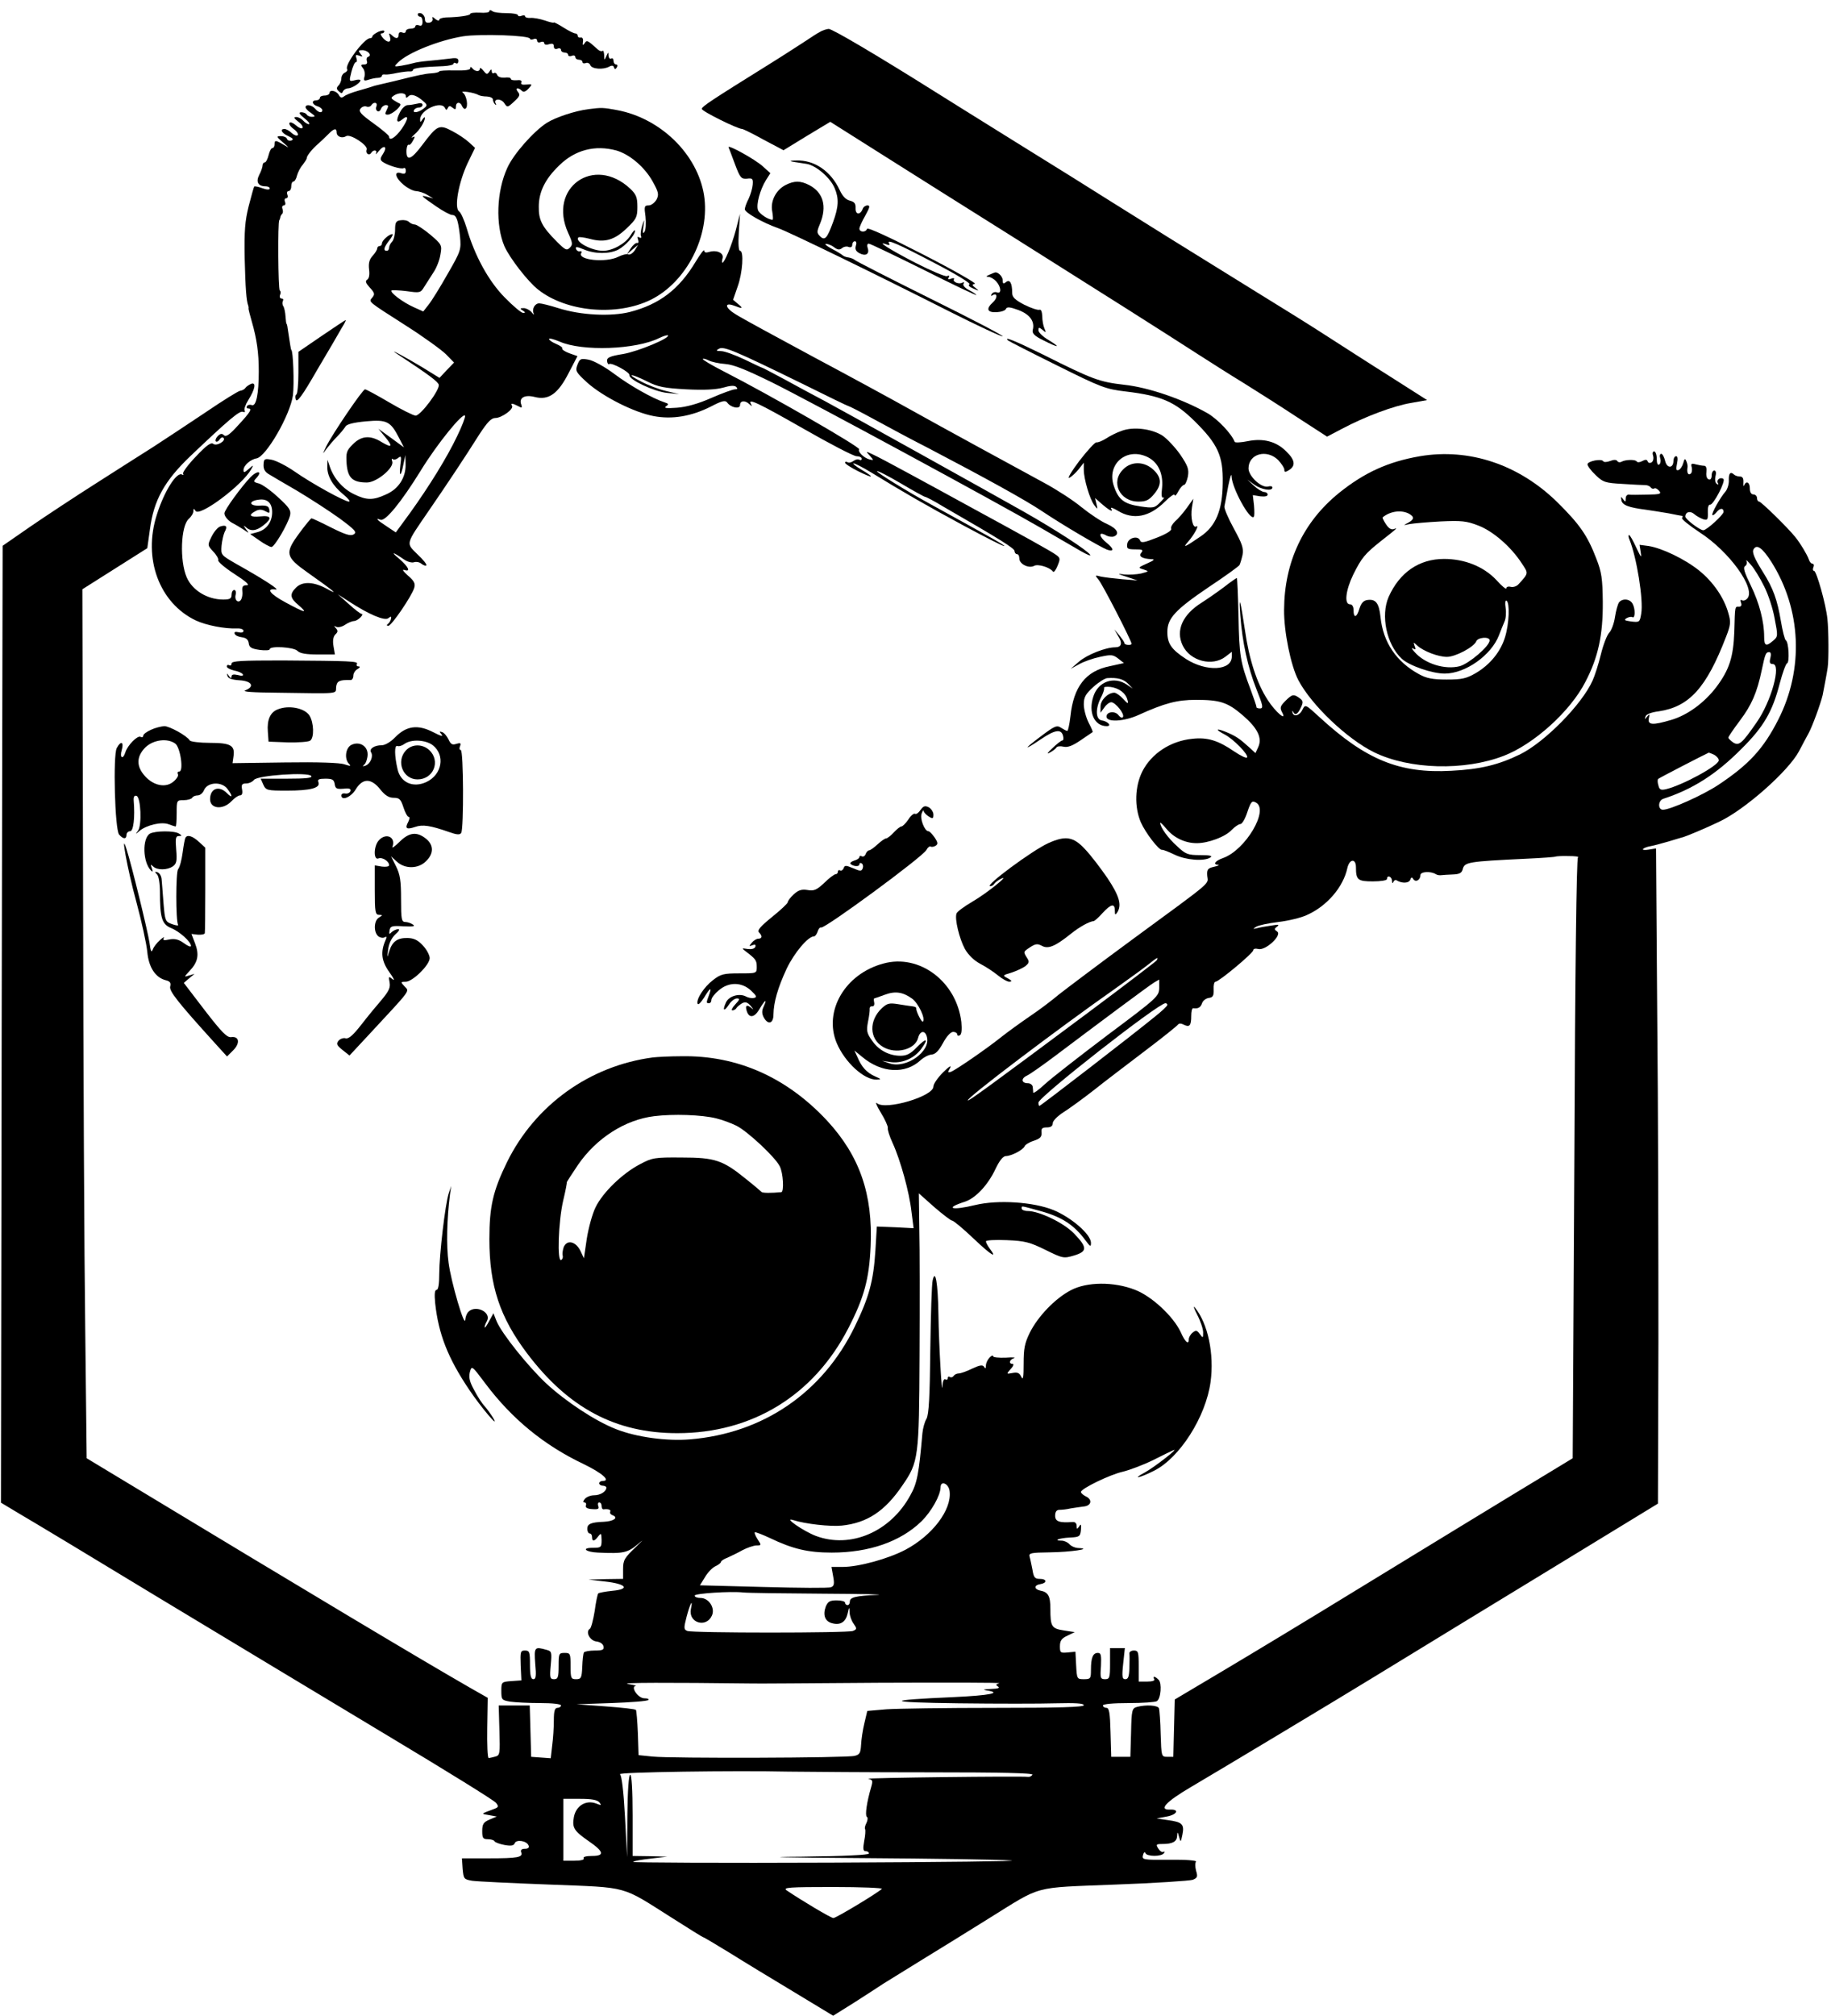 <?xml version="1.0" standalone="no"?>
<!DOCTYPE svg PUBLIC "-//W3C//DTD SVG 20010904//EN"
 "http://www.w3.org/TR/2001/REC-SVG-20010904/DTD/svg10.dtd">
<svg version="1.0" xmlns="http://www.w3.org/2000/svg"
 width="767pt" height="844pt" viewBox="0 0 767 844"
 preserveAspectRatio="xMidYMid meet">
<g transform="translate(0,844) scale(0.1,-0.1)"
fill="#000000" stroke="none">
<path d="M2050 8393 c0 -5 -18 -8 -40 -6 -22 1 -40 -1 -40 -5 0 -7 -47 -14
-102 -15 -16 -1 -28 -5 -28 -10 0 -5 -7 -4 -16 3 -12 11 -15 11 -12 1 2 -8 -5
-15 -14 -16 -12 -2 -18 3 -18 15 0 10 -7 20 -15 24 -8 3 -15 1 -15 -4 0 -6 5
-10 10 -10 6 0 10 -9 10 -21 0 -15 -5 -19 -15 -15 -8 3 -15 1 -15 -4 0 -6 -9
-10 -20 -10 -11 0 -20 -5 -20 -11 0 -6 -7 -9 -15 -5 -9 3 -15 0 -15 -9 0 -18
-12 -19 -29 -2 -11 10 -13 9 -8 -5 9 -26 -8 -30 -28 -8 -10 12 -13 20 -7 20 7
0 12 4 12 9 0 5 -11 4 -25 -2 -14 -7 -25 -15 -25 -19 0 -5 -5 -8 -10 -8 -24 0
-107 -111 -96 -129 3 -5 -1 -11 -9 -15 -8 -3 -15 -14 -15 -24 0 -10 -5 -23
-12 -30 -9 -9 -9 -15 1 -24 11 -10 14 -10 18 0 3 6 12 12 21 12 18 1 52 23 52
34 0 3 -11 4 -24 0 -24 -6 -24 -5 -14 35 6 23 14 41 19 41 5 0 5 8 2 17 -5 13
-2 15 12 10 15 -6 16 -5 5 8 -10 13 -9 15 8 15 23 0 42 -22 24 -28 -6 -2 -8
-10 -5 -18 3 -9 -1 -14 -12 -14 -14 0 -15 -3 -5 -15 7 -8 10 -24 7 -35 -5 -18
-2 -20 16 -14 12 4 30 8 40 8 9 0 17 4 17 9 0 4 6 7 13 5 6 -1 30 2 52 7 22 4
46 7 53 6 6 -1 12 2 12 6 0 8 42 13 127 16 24 1 43 6 43 10 0 5 5 5 10 2 6 -3
10 1 10 10 0 12 -8 14 -42 9 -24 -3 -62 -7 -85 -9 -24 -2 -51 -6 -60 -9 -10
-3 -33 -8 -51 -11 -32 -5 -33 -5 -15 13 40 41 173 94 273 110 71 11 280 4 280
-10 0 -4 7 -5 15 -2 8 4 15 1 15 -6 0 -7 7 -10 15 -6 8 3 15 1 15 -5 0 -6 9
-8 20 -4 14 4 20 2 20 -9 0 -10 6 -13 15 -10 8 4 15 1 15 -5 0 -6 7 -11 15
-11 8 0 15 -4 15 -10 0 -5 7 -7 15 -4 8 4 15 1 15 -5 0 -6 7 -11 15 -11 8 0
15 -4 15 -10 0 -5 6 -7 14 -4 7 3 16 -1 19 -9 6 -16 53 -20 79 -6 11 6 18 5
20 -3 3 -9 6 -9 12 0 4 7 2 12 -3 12 -6 0 -11 7 -11 16 0 8 -4 12 -10 9 -5 -3
-10 2 -11 12 0 16 -1 16 -9 -2 -8 -19 -9 -18 -9 4 -1 13 -4 22 -7 18 -4 -3
-12 -1 -20 6 -44 40 -46 40 -55 26 -8 -11 -9 -9 -7 6 2 12 -2 19 -9 18 -7 -2
-13 2 -13 7 0 6 -5 10 -10 10 -6 0 -28 11 -50 25 -22 14 -40 23 -40 21 0 -3
-17 1 -37 8 -21 7 -48 12 -60 11 -13 -1 -23 2 -23 6 0 5 -7 6 -15 3 -8 -4 -15
-2 -15 2 0 5 -21 9 -48 9 -26 0 -53 3 -59 8 -8 6 -13 6 -13 0z"/>
<path d="M3434 8306 c-12 -6 -39 -24 -60 -38 -22 -14 -86 -56 -144 -92 -257
-160 -290 -182 -290 -192 0 -10 150 -84 169 -84 4 0 45 -20 90 -45 l83 -44 98
60 98 59 209 -132 c114 -72 363 -229 553 -348 375 -236 634 -400 775 -491 50
-32 136 -87 192 -121 56 -35 159 -100 227 -145 l125 -81 63 33 c96 51 216 96
289 108 l67 12 -157 100 c-86 54 -205 131 -266 170 -60 39 -190 120 -288 180
-312 193 -481 298 -608 378 -68 43 -250 157 -404 252 -154 96 -307 191 -340
212 -242 152 -430 263 -444 262 -9 -1 -26 -6 -37 -13z"/>
<path d="M1970 8154 c0 -7 -23 -10 -65 -9 -36 1 -65 -1 -65 -4 0 -3 -15 -7
-33 -8 -30 -2 -52 -7 -157 -33 -25 -6 -52 -12 -60 -14 -8 -2 -22 -5 -30 -8 -8
-3 -35 -11 -60 -18 -25 -7 -51 -17 -58 -23 -11 -8 -16 -7 -23 6 -11 18 -39 23
-39 7 0 -5 -9 -10 -20 -10 -11 0 -20 -4 -20 -10 0 -5 -7 -10 -15 -10 -22 0
-18 -18 5 -25 11 -3 20 -11 20 -16 0 -14 -16 -11 -30 6 -14 16 -40 20 -40 6 0
-5 10 -16 23 -24 18 -13 19 -16 5 -16 -9 -1 -20 4 -23 9 -3 6 -14 10 -23 10
-12 0 -9 -7 13 -25 17 -13 25 -24 19 -25 -6 0 -17 7 -24 15 -7 8 -20 15 -29
15 -12 0 -10 -5 9 -20 14 -10 21 -22 17 -26 -4 -4 -16 1 -27 11 -11 10 -23 15
-27 11 -4 -4 3 -16 17 -26 14 -10 21 -22 17 -26 -4 -4 -15 0 -25 9 -10 10 -24
17 -30 17 -21 0 -13 -17 16 -30 19 -9 23 -14 13 -18 -8 -3 -17 0 -19 7 -2 6
-13 11 -25 11 -20 0 -20 -2 8 -26 29 -25 29 -25 3 -10 -34 20 -38 20 -38 1 0
-8 -4 -15 -9 -15 -5 0 -12 -13 -16 -30 -4 -16 -11 -30 -16 -30 -5 0 -9 -6 -9
-12 0 -7 -6 -25 -14 -40 -15 -29 -5 -48 26 -48 10 0 18 -4 18 -9 0 -6 -12 -6
-31 1 -16 6 -32 9 -34 7 -2 -2 -12 -39 -23 -81 -16 -64 -19 -103 -17 -220 3
-124 7 -178 15 -198 1 -3 2 -8 1 -12 0 -3 6 -28 14 -55 21 -73 29 -131 29
-208 0 -94 -11 -148 -29 -141 -8 3 -17 1 -20 -4 -4 -6 -1 -10 4 -10 19 0 11
-14 -40 -69 -36 -40 -52 -52 -61 -43 -8 8 -15 7 -26 -4 -8 -8 -11 -18 -8 -22
4 -3 11 0 16 8 5 8 12 11 16 7 13 -12 -29 -37 -43 -25 -9 7 -29 -7 -72 -53
-33 -34 -57 -67 -54 -72 3 -6 2 -7 -4 -4 -22 14 -75 -69 -106 -168 -59 -183
10 -370 164 -443 44 -20 119 -35 172 -33 15 1 27 -4 27 -10 0 -7 -9 -9 -21 -6
-13 3 -19 1 -16 -6 2 -7 15 -13 30 -15 18 -2 27 -10 29 -25 2 -18 12 -23 46
-28 23 -3 42 -2 42 3 0 15 101 9 116 -7 11 -11 37 -15 86 -15 l71 0 -6 35 c-4
23 -1 40 8 49 11 10 11 16 2 26 -9 10 -9 11 1 6 7 -4 24 -1 37 8 13 9 31 16
38 16 16 0 45 30 31 30 -5 1 -29 19 -54 42 l-45 40 45 -29 c84 -55 152 -84
167 -71 11 9 13 8 11 -3 -2 -8 -7 -17 -13 -21 -6 -5 -6 -8 2 -8 13 0 97 123
108 158 6 19 0 30 -27 53 -18 16 -25 26 -15 23 29 -10 19 12 -20 46 -39 32
-29 31 19 -2 14 -10 33 -15 42 -12 9 3 23 1 31 -6 9 -7 18 -10 21 -7 3 3 -13
24 -37 46 -49 49 -52 38 48 184 73 106 151 223 212 320 33 50 49 67 66 67 26
0 78 37 70 51 -8 12 2 11 25 -1 16 -9 18 -8 14 5 -12 29 13 44 56 33 58 -15
98 13 143 102 l36 69 -34 12 c-19 7 -32 16 -30 20 3 4 -9 12 -25 19 -17 7 -30
16 -30 21 0 4 20 -1 44 -11 94 -42 321 -34 418 15 17 8 33 13 36 11 10 -11
-124 -67 -187 -78 -56 -9 -69 -15 -68 -29 1 -10 5 -16 9 -13 11 7 88 -35 85
-47 -4 -18 104 -69 158 -74 l50 -5 -55 13 c-30 7 -77 25 -105 40 -66 34 -44
35 26 0 45 -23 72 -28 164 -33 76 -4 124 -1 154 7 30 9 48 10 55 3 7 -7 5 -10
-5 -10 -9 0 -53 -16 -99 -36 -54 -24 -104 -38 -144 -41 -43 -3 -57 -2 -46 6
12 8 11 11 -5 16 -52 17 -147 71 -211 119 -40 30 -87 56 -108 60 -33 6 -37 5
-47 -21 -10 -26 -7 -31 41 -75 66 -59 197 -125 278 -140 78 -15 159 -1 240 40
46 24 60 27 68 17 15 -22 54 -29 54 -11 0 19 21 21 39 4 11 -10 13 -10 7 0
-16 27 27 7 220 -103 110 -63 210 -115 222 -115 12 0 22 -5 22 -11 0 -5 -5 -7
-10 -4 -6 4 -17 1 -25 -5 -8 -6 -19 -9 -25 -5 -5 3 -10 2 -10 -2 0 -5 25 -21
55 -36 65 -32 72 -28 13 7 -24 14 -38 26 -32 26 5 0 37 -16 70 -36 142 -87
229 -137 388 -223 93 -50 171 -90 173 -87 3 3 -56 36 -307 174 -97 53 -230
135 -226 139 3 3 47 -20 100 -51 52 -31 98 -56 101 -56 4 0 37 -17 73 -39 243
-140 302 -177 302 -188 0 -7 5 -13 10 -13 6 0 10 -8 10 -18 0 -24 40 -43 62
-31 16 9 66 -6 79 -24 3 -5 12 6 19 24 12 29 12 33 -6 46 -20 15 -136 79 -364
203 -74 41 -189 103 -255 139 -66 36 -134 72 -150 79 -29 14 -29 13 -11 -6 17
-20 17 -20 -3 -15 -22 6 -49 32 -42 42 6 9 -375 228 -567 326 -51 26 -91 50
-88 52 2 3 13 0 25 -6 11 -6 42 -13 70 -15 36 -3 89 -25 197 -78 167 -83 932
-497 1124 -608 69 -40 145 -84 169 -98 25 -14 41 -21 38 -15 -12 19 -145 105
-277 180 -154 87 -726 405 -835 464 -44 23 -120 64 -169 91 -49 26 -90 48 -92
48 -2 0 -36 16 -75 35 -40 19 -84 35 -98 35 -22 1 -23 2 -9 10 19 12 70 -10
350 -147 103 -51 189 -93 192 -93 3 0 50 -24 105 -54 55 -30 157 -85 228 -121
237 -124 408 -218 478 -265 88 -59 242 -149 272 -161 31 -11 30 4 -2 29 -31
25 -35 48 -4 32 11 -7 27 -9 35 -6 26 10 14 33 -28 52 -24 10 -72 42 -108 71
-35 29 -105 74 -155 101 -49 27 -171 93 -270 147 -99 54 -234 128 -300 165
-66 37 -246 135 -400 217 -154 83 -300 162 -323 177 -46 28 -49 52 -6 36 36
-14 39 -12 15 8 l-20 17 19 55 c21 58 27 150 10 150 -6 0 -8 30 -5 78 l5 77
-18 -70 c-17 -63 -47 -135 -56 -135 -2 0 -2 9 1 19 6 22 -25 36 -57 26 -13 -4
-20 -2 -20 6 0 7 -16 -14 -36 -47 -69 -115 -151 -178 -275 -210 -79 -20 -206
-14 -300 16 -35 11 -71 20 -80 20 -19 0 -32 -25 -23 -43 3 -7 -1 -4 -9 6 -8 9
-23 17 -33 17 -16 0 -17 -2 -4 -10 12 -8 12 -10 1 -10 -7 0 -42 29 -77 65 -68
69 -126 176 -159 290 -10 33 -24 65 -32 70 -21 15 -2 121 36 202 l31 64 -25
23 c-14 13 -45 34 -70 47 -55 29 -63 26 -126 -58 -47 -63 -68 -70 -66 -21 1
14 5 24 9 22 4 -3 12 5 18 17 10 17 9 20 -2 14 -7 -4 -3 2 8 12 22 18 44 54
44 70 0 4 -5 1 -10 -7 -9 -13 -10 -13 -10 0 0 40 89 80 104 48 5 -10 7 -10 12
0 5 10 9 10 20 1 11 -9 14 -8 14 5 0 20 19 21 26 1 4 -8 10 -13 14 -10 13 8 5
56 -11 67 -15 10 48 1 66 -10 5 -3 21 -6 35 -6 14 -1 25 -6 25 -13 0 -6 4 -15
9 -20 5 -4 6 -3 3 3 -12 21 21 23 35 3 13 -20 14 -20 42 6 23 21 26 28 16 40
-14 17 0 21 16 5 7 -7 16 -4 28 9 17 19 17 19 -9 17 -17 -2 -25 1 -21 9 3 8
-4 11 -20 9 -13 -1 -24 1 -24 6 0 5 -12 7 -26 5 -15 -1 -28 3 -31 11 -3 8 -9
11 -14 8 -5 -3 -9 1 -9 8 0 9 -3 9 -10 -2 -9 -13 -12 -12 -25 4 -8 11 -15 14
-15 8 0 -14 -21 -12 -32 3 -5 6 -8 6 -8 -1z m-270 -116 c0 -9 3 -9 11 -1 12
12 37 3 67 -25 12 -11 12 -15 -4 -27 -22 -17 -48 -20 -39 -5 3 6 13 10 21 10
8 0 14 5 14 11 0 7 -9 9 -22 5 -13 -3 -31 -6 -40 -6 -10 0 -25 -14 -33 -31
-18 -35 -13 -48 10 -29 28 23 27 3 -2 -39 -25 -36 -53 -54 -53 -33 0 5 -30 30
-66 56 -53 38 -63 50 -54 61 6 8 17 12 25 9 7 -3 16 -1 20 5 10 16 28 13 22
-4 -4 -8 -2 -17 4 -20 5 -4 12 1 15 9 3 9 13 16 20 16 12 0 12 -4 4 -20 -8
-16 -8 -20 4 -20 19 0 64 40 51 46 -5 2 -17 9 -25 14 -13 9 -13 11 0 20 21 14
50 12 50 -2z m-290 -152 c0 -18 23 -27 40 -16 17 11 93 -39 86 -56 -6 -16 10
-28 19 -14 9 15 27 12 20 -2 -4 -7 2 -3 12 10 23 28 37 18 17 -13 -12 -18 -12
-24 -2 -32 20 -15 79 -33 89 -27 5 3 9 -2 9 -11 0 -12 -6 -15 -20 -10 -31 10
-25 -19 11 -49 17 -14 40 -26 52 -26 12 -1 33 -7 47 -16 l25 -15 -25 7 c-31 8
-28 5 37 -40 29 -20 59 -36 67 -36 18 0 25 -20 33 -90 5 -55 4 -60 -52 -157
-31 -55 -67 -113 -80 -129 l-22 -28 -40 18 c-45 20 -101 62 -93 70 3 2 32 1
64 -3 55 -8 58 -7 73 18 9 14 27 42 39 61 13 19 26 53 29 75 7 39 5 42 -43 83
-28 23 -57 42 -64 42 -8 0 -19 5 -25 11 -6 6 -21 9 -34 7 -20 -2 -24 -9 -24
-40 0 -20 -6 -43 -12 -49 -7 -7 -13 -19 -13 -26 0 -7 -4 -13 -10 -13 -16 0
-12 15 11 44 11 14 17 26 12 26 -14 -1 -43 -27 -43 -39 0 -6 -4 -11 -10 -11
-5 0 -10 -5 -10 -10 0 -6 -9 -20 -19 -31 -14 -15 -18 -31 -15 -57 3 -22 0 -38
-8 -43 -9 -6 -6 -14 11 -33 20 -21 22 -28 11 -41 -16 -20 -24 -13 140 -118 74
-47 150 -102 169 -121 l33 -34 -31 -32 -30 -32 -73 45 c-70 42 -150 85 -104
55 134 -88 171 -116 174 -129 4 -22 -76 -129 -97 -129 -9 0 -59 25 -110 55
-51 30 -97 55 -102 55 -10 0 -138 -189 -163 -240 -16 -34 -16 -34 1 -10 10 13
30 37 45 52 15 15 30 34 35 42 5 10 33 17 86 22 88 8 103 0 139 -70 l20 -39
-53 39 -54 39 28 -34 c34 -41 30 -48 -14 -22 -48 30 -85 27 -121 -9 -27 -27
-29 -35 -26 -82 5 -59 25 -78 85 -78 41 0 115 62 106 88 -3 9 -3 14 2 10 4 -4
15 -2 23 5 13 10 14 6 9 -31 -6 -52 3 -48 13 5 l8 38 1 -40 c1 -54 -29 -102
-82 -125 -54 -25 -81 -25 -134 1 -46 22 -84 65 -101 114 l-10 30 -1 -28 c-1
-39 22 -80 66 -116 21 -17 32 -31 25 -31 -19 0 -158 77 -228 126 -33 23 -76
45 -95 49 -31 6 -34 4 -35 -20 -1 -17 5 -30 20 -39 11 -7 66 -39 121 -71 55
-33 134 -84 177 -115 65 -48 74 -58 60 -67 -13 -8 -34 -2 -94 28 -43 22 -80
39 -83 39 -3 0 -26 -28 -51 -62 -62 -84 -59 -99 36 -166 112 -79 133 -97 79
-67 -55 30 -102 32 -129 5 -28 -28 -25 -44 11 -74 42 -36 26 -32 -55 12 -65
35 -84 60 -41 54 20 -3 -49 42 -165 107 -64 37 -65 37 -62 76 2 21 8 47 13 58
13 23 7 31 -18 23 -11 -3 -27 -23 -37 -43 -17 -35 -17 -36 7 -62 14 -14 23
-31 21 -36 -3 -6 28 -32 68 -58 48 -31 66 -47 52 -47 -16 0 -21 -5 -19 -24 2
-13 -1 -29 -5 -36 -11 -18 -29 -3 -23 20 3 11 0 20 -6 20 -6 0 -11 -9 -11 -20
0 -16 -7 -20 -35 -20 -66 0 -129 38 -153 93 -30 69 -25 216 9 245 10 9 19 23
19 32 0 12 2 12 9 1 17 -26 195 107 233 174 11 20 11 20 -11 1 -17 -15 -21
-16 -21 -4 0 19 29 45 55 49 40 8 140 180 152 264 6 47 1 190 -7 190 -1 0 -5
22 -15 90 -1 11 -4 20 -5 20 -1 0 -3 14 -4 30 -1 17 -5 36 -9 43 -5 6 -5 17
-2 22 3 6 1 10 -5 10 -7 0 -10 7 -7 15 4 8 3 16 -1 19 -7 4 -9 287 -2 294 1 1
3 6 4 11 0 5 4 12 8 16 4 4 4 13 1 21 -3 8 0 14 6 14 6 0 8 7 5 15 -4 8 -1 15
5 15 6 0 8 7 5 15 -4 8 -1 15 5 15 6 0 11 9 11 20 0 11 4 20 9 20 5 0 12 11
15 25 4 14 14 34 24 45 9 12 17 24 17 28 -1 9 24 40 49 61 10 9 28 26 40 38
25 26 36 28 36 9z m505 -1272 c-43 -90 -116 -208 -197 -321 l-60 -82 -39 26
c-40 26 -49 36 -25 27 20 -8 87 74 168 205 69 113 180 249 186 230 2 -5 -13
-44 -33 -85z"/>
<path d="M1348 7034 l-98 -67 0 -88 c0 -48 -4 -89 -9 -91 -4 -1 -5 -11 -2 -21
5 -14 28 17 90 125 47 79 93 158 103 176 11 17 18 32 16 32 -2 0 -47 -30 -100
-66z"/>
<path d="M1049 6442 c-39 -41 -109 -137 -109 -151 0 -14 18 -34 40 -44 8 -4
26 -15 40 -24 25 -17 25 -17 10 2 -11 16 -11 17 0 8 20 -19 44 -16 74 8 37 29
33 42 -14 37 -43 -4 -52 5 -20 22 14 8 26 8 41 0 18 -10 20 -9 17 7 -2 14 -12
18 -41 16 -44 -2 -47 20 -3 25 36 5 56 -14 56 -52 0 -42 -24 -74 -62 -84 l-30
-8 39 -27 c21 -15 44 -27 50 -27 13 0 69 96 78 132 5 21 -3 33 -50 76 -31 29
-68 55 -81 58 -23 6 -24 8 -9 24 26 29 2 31 -26 2z"/>
<path d="M2465 7983 c-56 -7 -137 -34 -174 -57 -56 -36 -140 -131 -166 -189
-45 -98 -50 -238 -12 -328 22 -49 98 -148 142 -182 118 -93 328 -112 471 -42
150 74 250 269 223 439 -28 171 -182 321 -364 355 -59 11 -65 11 -120 4z m117
-173 c55 -16 117 -68 151 -128 26 -47 28 -56 17 -78 -8 -13 -22 -24 -33 -24
-18 0 -19 -5 -13 -47 3 -27 1 -55 -4 -63 -7 -11 -9 -5 -5 20 5 35 5 35 -5 5
-5 -16 -8 -36 -5 -43 3 -8 0 -10 -7 -6 -8 5 -9 2 -5 -9 3 -10 2 -16 -4 -14 -6
1 -18 -9 -27 -23 l-16 -25 23 20 24 20 -14 -23 c-8 -12 -20 -20 -27 -17 -7 3
-26 -2 -42 -10 -51 -26 -173 -14 -155 16 4 5 1 8 -6 7 -6 -2 -14 3 -16 10 -4
10 4 10 32 -2 47 -20 108 -20 145 -1 30 16 70 60 70 79 0 6 -9 -3 -19 -20 -21
-34 -75 -64 -115 -64 -48 0 -120 39 -103 56 3 3 24 0 48 -6 62 -17 103 -5 154
44 41 39 45 47 45 90 0 40 -5 52 -30 76 -152 142 -346 4 -260 -185 19 -42 20
-49 7 -62 -13 -13 -19 -10 -54 25 -63 63 -77 91 -76 147 0 62 27 116 85 172
67 66 151 87 240 63z"/>
<path d="M3052 7823 c2 -4 14 -36 27 -71 21 -56 26 -62 50 -60 23 3 26 0 24
-25 -1 -15 -9 -42 -17 -59 -9 -17 -16 -37 -16 -44 0 -14 74 -56 139 -79 44
-15 418 -197 714 -347 119 -60 222 -108 227 -106 5 2 -131 73 -303 158 -171
85 -314 158 -317 162 -3 3 -14 8 -25 10 -11 1 -22 6 -25 9 -3 3 -23 16 -45 27
-22 12 -33 21 -25 21 8 0 24 -6 34 -14 14 -11 23 -12 33 -4 7 6 20 9 28 5 9
-3 15 0 15 9 0 8 5 15 11 15 6 0 8 -8 4 -19 -4 -14 0 -23 15 -31 26 -14 43 -4
35 21 -4 11 -2 19 4 19 6 0 110 -50 231 -110 121 -61 220 -108 220 -105 0 2
-14 12 -30 20 -18 9 -28 21 -24 27 4 6 3 8 -4 5 -14 -9 -43 3 -36 14 3 5 -3 6
-12 2 -12 -4 -15 -3 -10 5 4 8 2 10 -7 6 -8 -3 -68 23 -133 56 -110 57 -166
93 -121 77 12 -5 16 -3 11 4 -12 20 36 -1 194 -84 85 -44 149 -83 143 -87 -7
-4 -1 -11 16 -18 25 -11 26 -11 10 2 -16 12 -16 15 -3 18 8 1 -89 57 -216 122
-142 73 -233 115 -236 108 -5 -16 -32 -15 -32 1 0 6 11 31 25 55 18 33 21 42
9 42 -8 0 -17 -6 -20 -14 -10 -27 -31 -26 -30 2 1 20 -5 27 -24 32 -17 4 -31
19 -43 45 -37 79 -106 126 -182 123 -24 0 -30 -2 -15 -5 14 -2 40 -6 58 -9 40
-6 100 -58 118 -101 19 -44 17 -79 -6 -142 -25 -69 -35 -80 -55 -60 -14 14
-14 19 0 52 30 73 14 131 -45 162 -37 19 -63 19 -100 0 -40 -21 -64 -68 -55
-111 3 -19 4 -34 1 -34 -18 0 -57 26 -61 41 -8 23 9 85 33 124 l19 30 -31 28
c-31 29 -151 95 -144 80z"/>
<path d="M4145 7290 c-15 -6 -16 -9 -4 -9 9 -1 23 -9 32 -19 21 -23 23 -54 3
-46 -8 3 -17 0 -22 -7 -4 -7 -3 -10 4 -5 20 12 22 -11 2 -29 -31 -28 -25 -44
15 -42 19 1 37 7 39 14 4 9 17 8 52 -5 48 -18 70 -48 60 -84 -3 -14 8 -25 45
-43 63 -32 76 -32 22 1 -24 14 -43 32 -43 41 0 13 2 14 17 2 15 -13 16 -12 8
6 -5 11 -9 34 -9 51 -1 19 -5 30 -12 27 -7 -2 -35 7 -63 21 -40 21 -51 32 -51
50 0 41 -10 58 -26 45 -11 -9 -14 -7 -14 9 0 15 -22 36 -33 31 -1 0 -11 -4
-22 -9z"/>
<path d="M4222 7015 c3 -3 95 -50 204 -104 187 -93 205 -100 290 -110 150 -18
206 -43 289 -125 97 -96 119 -145 117 -258 -1 -114 -29 -181 -93 -224 -67 -46
-76 -49 -53 -23 26 29 50 74 35 65 -14 -9 -25 37 -18 80 l6 36 -28 -39 c-15
-21 -37 -46 -49 -56 -11 -11 -19 -24 -16 -31 3 -7 -21 -22 -60 -37 -53 -21
-66 -23 -70 -12 -9 23 -51 11 -54 -14 -3 -20 1 -23 34 -23 30 0 34 -2 25 -14
-13 -15 3 -25 42 -27 16 0 12 -5 -18 -18 -38 -17 -39 -18 -15 -25 24 -8 24 -8
-10 -17 -19 -4 -51 -6 -70 -4 -32 4 -31 3 10 -10 l45 -15 -63 5 c-34 3 -75 8
-90 11 -26 7 -26 6 -11 -12 16 -17 139 -257 139 -269 0 -8 -30 -6 -30 3 0 4
-10 18 -21 32 l-21 25 16 -28 c19 -30 14 -47 -13 -47 -39 0 -118 -31 -151 -60
l-35 -30 35 19 c19 11 59 25 88 31 46 10 54 10 76 -7 l24 -19 -59 -13 c-101
-20 -152 -86 -165 -210 -4 -34 -10 -61 -13 -61 -4 0 -15 6 -26 13 -18 12 -27
8 -84 -35 -75 -56 -75 -63 -1 -13 59 40 85 44 93 15 3 -11 2 -20 -3 -20 -4 0
-23 -14 -41 -32 -22 -20 -26 -27 -12 -19 12 6 25 16 28 21 3 6 17 7 30 4 17
-4 37 3 72 27 26 18 49 33 50 34 2 1 -6 19 -17 40 -11 22 -20 56 -20 76 0 30
7 43 40 73 22 20 48 36 58 37 43 3 68 -4 87 -23 l20 -21 -25 17 c-54 36 -120
13 -140 -50 -22 -66 4 -124 56 -124 23 0 5 20 -21 24 -25 4 -27 47 -5 92 11
20 17 40 15 44 -3 4 10 6 27 4 36 -5 64 -26 71 -55 5 -17 2 -17 -18 5 -13 14
-30 26 -37 26 -27 0 -58 -31 -58 -58 l0 -26 16 22 c8 12 21 22 29 22 17 0 57
-49 49 -62 -3 -5 -11 -2 -18 7 -14 20 -51 16 -51 -5 0 -25 74 -21 135 7 108
49 161 63 239 63 101 0 133 -10 196 -64 63 -54 83 -95 66 -133 l-12 -26 -27
25 c-41 37 -55 46 -95 63 -44 18 -49 12 -7 -10 37 -19 101 -85 94 -96 -3 -5
-27 7 -54 25 -67 46 -112 60 -175 53 -92 -9 -172 -62 -210 -137 -31 -62 -34
-148 -6 -213 19 -43 76 -118 89 -115 4 1 27 -8 52 -20 47 -23 124 -29 150 -12
11 7 -2 10 -42 10 -52 0 -61 3 -98 38 -37 33 -70 79 -70 97 0 4 12 -8 27 -26
31 -37 78 -59 126 -59 49 0 121 27 147 56 13 13 29 24 36 24 7 0 20 22 29 50
15 44 19 49 36 40 56 -30 -43 -198 -137 -232 -34 -12 -45 -27 -21 -29 6 -1 -1
-4 -18 -8 -26 -6 -30 -11 -28 -38 3 -37 33 -12 -312 -265 -143 -105 -282 -210
-310 -232 -27 -23 -81 -64 -120 -90 -38 -26 -92 -65 -120 -87 -61 -49 -189
-137 -211 -146 -14 -5 -15 -3 -4 16 7 13 -5 6 -29 -18 -23 -23 -41 -49 -41
-60 0 -41 -200 -100 -236 -70 -9 8 -2 -10 15 -38 18 -29 31 -58 30 -65 -2 -7
7 -35 20 -63 33 -72 70 -206 79 -287 l9 -70 -77 4 -77 3 -6 -100 c-8 -127 -26
-195 -87 -320 -134 -275 -383 -446 -690 -471 -97 -8 -224 9 -310 43 -87 34
-211 116 -294 193 -76 72 -185 208 -206 259 l-13 33 -18 -33 c-10 -19 -18 -30
-19 -26 0 5 4 17 10 27 19 36 -47 69 -78 38 -7 -7 -12 -21 -13 -33 -2 -38 -60
159 -70 239 -10 72 -7 184 6 286 l5 35 -10 -30 c-15 -44 -40 -259 -40 -337 0
-44 -4 -68 -11 -68 -8 0 -10 -17 -6 -57 14 -128 53 -228 141 -359 50 -75 134
-174 101 -119 -10 16 -26 38 -35 48 -10 10 -29 39 -43 66 -20 36 -24 54 -19
76 8 29 8 29 65 -47 111 -148 246 -259 413 -338 76 -37 114 -70 79 -70 -8 0
-15 -4 -15 -10 0 -5 7 -10 15 -10 8 0 15 -4 15 -8 0 -16 -25 -32 -51 -32 -15
0 -32 -7 -39 -15 -8 -10 -9 -15 -2 -15 6 0 9 -6 6 -13 -3 -8 6 -14 27 -15 24
-2 30 1 25 13 -3 8 -1 15 4 15 6 0 10 -7 10 -15 0 -8 3 -14 8 -14 19 3 33 -2
28 -10 -3 -5 2 -12 11 -15 25 -10 3 -25 -37 -27 -55 -2 -70 -9 -70 -30 0 -10
5 -19 10 -19 6 0 10 -7 10 -15 0 -20 10 -19 26 3 12 15 13 14 14 -15 0 -31 -2
-33 -37 -33 -50 0 -30 -18 22 -20 108 -5 124 -1 169 37 24 21 19 15 -10 -13
-48 -46 -54 -55 -54 -93 l0 -41 -72 -1 -73 -2 69 -8 c90 -10 107 -32 31 -39
-29 -3 -56 -8 -59 -11 -3 -3 -10 -36 -15 -74 -6 -37 -15 -71 -20 -74 -20 -12
0 -50 27 -53 16 -2 28 -10 30 -21 3 -14 -4 -17 -37 -17 -22 0 -42 -4 -45 -8
-3 -5 -6 -32 -7 -60 -2 -47 -5 -52 -26 -52 -21 0 -23 4 -23 55 0 52 -1 55 -25
55 -24 0 -25 -3 -25 -55 0 -47 -3 -55 -19 -55 -17 0 -19 6 -14 59 5 55 4 58
-18 64 -50 14 -52 12 -47 -58 5 -51 3 -65 -8 -65 -10 0 -14 16 -14 60 0 54 -2
60 -21 60 -19 0 -20 -5 -18 -62 l3 -63 -42 -3 c-41 -3 -42 -4 -42 -41 0 -37 2
-39 37 -45 21 -3 77 -6 126 -6 51 0 87 -4 87 -10 0 -5 -7 -10 -15 -10 -11 0
-15 -13 -15 -52 0 -29 -3 -77 -7 -106 l-6 -53 -41 3 -41 3 -3 108 -3 107 -65
0 -65 0 3 -105 c3 -97 2 -104 -17 -109 -11 -3 -24 -6 -28 -6 -5 0 -7 57 -6
126 l2 126 -79 45 c-217 125 -634 374 -1475 882 l-126 76 -6 540 c-4 297 -8
1116 -9 1819 l-3 1279 136 86 136 86 11 79 c16 122 61 203 170 307 160 152
205 190 219 185 8 -3 11 -1 8 4 -4 6 3 26 15 45 29 46 34 76 12 68 -9 -4 -20
-11 -24 -17 -3 -5 -13 -11 -22 -12 -8 -1 -74 -42 -146 -91 -72 -48 -170 -113
-218 -144 -48 -30 -157 -100 -242 -154 -85 -54 -208 -135 -272 -179 l-117 -81
-4 -2003 -3 -2003 80 -48 c45 -26 311 -186 591 -356 281 -169 708 -427 950
-572 242 -145 446 -271 453 -281 11 -14 10 -18 -5 -24 -61 -23 -60 -21 -25
-27 l33 -6 -31 -13 c-25 -11 -30 -19 -30 -48 0 -29 3 -34 24 -34 13 0 26 -4
28 -9 2 -4 20 -11 41 -15 28 -5 39 -3 43 7 6 17 50 11 58 -9 4 -9 -2 -14 -15
-14 -14 0 -19 -5 -16 -14 9 -22 -14 -26 -136 -26 l-112 0 3 -44 c4 -42 5 -44
40 -50 21 -3 168 -10 327 -16 334 -13 294 -3 511 -140 69 -44 127 -80 129 -80
3 0 53 -30 112 -66 59 -37 181 -111 271 -165 l162 -98 88 55 c48 31 103 66
122 79 19 12 94 58 165 102 72 44 195 120 275 170 229 142 180 129 529 143
168 6 315 16 327 20 20 8 22 13 14 39 -4 16 -4 33 0 37 5 5 -44 9 -109 8 -115
-1 -118 0 -113 20 3 11 7 15 10 8 5 -15 68 -16 78 0 4 6 3 8 -2 5 -6 -3 -15 3
-22 14 -11 17 -9 19 17 19 43 0 61 10 62 34 1 19 2 18 8 -4 7 -24 7 -24 14 9
9 44 -1 53 -61 61 l-47 7 43 8 c43 8 54 31 13 29 -49 -2 -17 33 87 94 159 94
594 355 777 467 329 201 409 250 790 482 l390 238 2 675 c0 371 -1 988 -5
1371 l-5 697 -31 -5 c-17 -3 -28 -1 -23 3 4 4 17 9 29 11 12 2 46 11 77 20 31
9 58 18 61 18 17 5 96 38 150 64 108 50 292 213 336 296 11 22 30 56 40 75 15
27 50 122 59 160 3 15 19 98 21 115 5 33 4 157 -1 203 -6 62 -46 202 -56 202
-5 0 -6 7 -3 15 4 8 2 15 -4 15 -5 0 -12 8 -15 18 -7 20 -35 67 -57 94 -33 41
-143 148 -151 148 -5 0 -9 7 -9 15 0 8 -7 15 -15 15 -9 0 -15 9 -15 25 0 26
-15 34 -24 13 -2 -7 -4 -2 -3 12 1 17 -3 25 -15 25 -9 0 -20 4 -24 8 -15 14
-23 6 -22 -23 1 -17 -6 -38 -14 -48 -21 -23 -60 -93 -55 -98 2 -3 10 2 17 11
15 19 30 19 30 2 0 -12 -71 -77 -85 -77 -14 0 -75 46 -75 57 0 20 20 26 38 10
9 -8 26 -17 37 -21 18 -5 20 -2 19 29 -1 19 3 33 9 32 14 -3 68 101 56 108
-13 9 -30 -4 -23 -17 4 -7 2 -8 -4 -4 -7 4 -9 18 -6 32 4 14 2 24 -5 24 -6 0
-11 -9 -11 -21 0 -12 -5 -19 -12 -16 -8 2 -12 15 -10 30 2 17 -1 27 -10 27 -7
0 -23 3 -35 6 -18 5 -21 3 -16 -14 2 -11 0 -23 -6 -26 -10 -7 -16 7 -12 28 1
5 -1 16 -5 25 -5 13 -8 11 -13 -8 -4 -14 -13 -27 -20 -29 -10 -3 -11 3 -6 27
4 20 3 31 -4 31 -6 0 -11 -9 -11 -19 0 -33 -28 -33 -35 0 -4 16 -11 29 -16 29
-6 0 -8 -9 -4 -19 3 -11 1 -22 -5 -26 -6 -4 -10 6 -10 24 0 17 -5 31 -11 31
-6 0 -8 -8 -4 -19 3 -11 0 -23 -7 -27 -6 -4 -14 -2 -16 4 -2 8 -9 9 -22 2 -10
-6 -21 -7 -24 -2 -5 9 -47 8 -63 -1 -7 -4 -14 -3 -18 2 -3 7 -15 7 -30 1 -13
-5 -27 -6 -29 -1 -8 12 -66 0 -66 -13 0 -7 15 -27 34 -45 31 -30 40 -33 112
-37 44 -3 87 -5 96 -5 10 0 20 -5 23 -10 4 -5 10 -7 15 -4 4 3 13 -2 20 -10
11 -13 4 -15 -51 -16 -35 -1 -70 -1 -76 0 -7 1 -13 -6 -13 -16 0 -15 -2 -16
-11 -3 -8 12 -10 12 -7 -4 3 -21 31 -31 102 -40 22 -3 65 -10 95 -15 29 -6 56
-11 58 -11 2 0 2 -4 -1 -9 -3 -4 30 -31 74 -60 124 -80 235 -234 200 -276 -7
-8 -17 -12 -23 -8 -6 4 -8 0 -4 -10 4 -11 1 -17 -8 -17 -18 0 -17 6 -20 -105
-4 -106 -21 -159 -75 -231 -50 -66 -121 -118 -189 -138 -78 -23 -100 -22 -94
7 4 18 3 19 -7 7 -10 -13 -11 -13 -7 0 2 9 23 18 56 22 127 19 199 98 281 311
20 51 21 63 10 100 -18 65 -64 131 -122 178 -61 49 -156 94 -212 103 l-38 5 5
-32 c4 -26 1 -21 -19 21 -13 28 -26 52 -30 52 -3 0 -3 -8 1 -17 31 -75 60
-256 50 -312 -6 -36 -7 -37 -42 -33 -28 4 -32 6 -19 14 9 5 20 7 24 4 12 -7
13 34 1 56 -11 21 -42 24 -57 6 -5 -7 -13 -35 -17 -62 -4 -27 -15 -56 -24 -65
-9 -9 -25 -50 -35 -91 -10 -41 -26 -91 -35 -110 -45 -100 -200 -257 -303 -308
-90 -44 -167 -63 -289 -69 -216 -12 -357 46 -550 223 -61 56 -61 56 -73 33
-12 -26 -38 -32 -42 -11 -1 7 0 8 3 2 8 -17 19 -11 32 17 11 23 10 29 -5 40
-25 18 -31 17 -60 -12 -21 -21 -23 -28 -14 -46 24 -43 -27 -1 -60 51 -45 69
-78 171 -95 292 -20 133 -26 151 -19 58 8 -108 31 -214 67 -305 28 -70 30 -81
15 -81 -9 0 -16 3 -15 6 1 3 -11 37 -25 75 -42 111 -47 140 -50 307 -2 87 -5
158 -7 158 -2 0 -27 -17 -55 -39 -28 -21 -70 -50 -92 -64 -80 -50 -110 -116
-80 -179 31 -66 125 -90 180 -47 l26 20 0 -20 c0 -59 -106 -65 -192 -10 -61
40 -78 64 -78 113 0 57 32 92 172 187 68 45 126 87 130 93 3 5 9 25 13 43 5
28 -2 47 -37 111 -23 42 -41 84 -39 92 2 8 9 47 16 85 8 39 14 57 14 40 2 -49
77 -186 93 -169 3 2 3 24 1 48 l-5 43 31 -5 c19 -2 31 0 31 7 0 6 -6 11 -14
11 -8 0 -28 12 -43 26 l-28 26 29 -21 c29 -21 76 -29 76 -12 0 5 -8 7 -18 4
-28 -7 -82 43 -82 76 0 61 76 82 124 35 14 -15 26 -33 26 -40 0 -12 4 -12 20
-2 28 18 25 42 -11 77 -42 43 -97 57 -162 44 -29 -6 -53 -7 -55 -3 -13 34 -71
95 -114 120 -102 58 -246 108 -349 119 -104 12 -132 22 -341 127 -112 55 -164
77 -146 59z m3198 -927 c126 -199 137 -449 29 -661 -62 -122 -123 -188 -251
-273 -65 -43 -201 -104 -232 -104 -22 0 -21 39 2 46 123 40 222 103 327 209
93 92 130 156 160 273 12 45 26 84 31 85 11 3 7 89 -5 96 -5 3 -14 40 -21 81
-15 89 -32 137 -75 205 -37 59 -47 84 -39 96 13 22 37 5 74 -53z m-30 -103
c17 -33 37 -94 44 -135 14 -72 14 -75 -6 -92 -30 -26 -38 -22 -38 16 0 64 -20
141 -56 215 -27 55 -33 75 -24 81 7 4 9 14 6 21 -4 8 4 1 19 -16 14 -16 39
-57 55 -90z m26 -300 c-5 -19 -2 -25 10 -25 37 0 -6 -157 -68 -245 -61 -88
-73 -98 -97 -84 -11 8 -21 17 -21 21 0 4 22 36 49 72 48 64 71 115 91 211 14
67 17 75 31 75 7 0 9 -9 5 -25z m-235 -405 c10 -6 19 -16 19 -23 0 -22 -151
-104 -221 -121 -22 -5 -28 -2 -32 16 -4 12 -4 24 -1 27 4 4 188 99 212 110 2
0 12 -4 23 -9z m-571 -430 c-6 -3 -12 -472 -15 -1260 l-7 -1255 -51 -31 c-207
-125 -566 -344 -862 -525 -192 -118 -441 -268 -552 -334 l-202 -120 -3 -120
-3 -120 -25 0 c-25 0 -25 1 -28 95 -1 52 -5 101 -7 108 -5 13 -54 16 -92 6
-21 -6 -23 -12 -25 -108 l-3 -101 -40 0 -40 0 -3 103 c-2 82 -6 102 -17 102
-8 0 -15 5 -15 10 0 6 43 10 108 10 59 0 112 4 118 8 17 10 22 77 7 90 -15 15
-26 16 -18 2 4 -6 -8 -10 -29 -10 l-36 0 0 65 c0 59 -2 65 -20 65 -12 0 -20
-6 -19 -13 1 -6 1 -33 0 -59 -1 -37 -5 -48 -17 -48 -13 0 -15 9 -9 65 l7 65
-31 0 -31 0 0 -65 c0 -59 -2 -65 -21 -65 -19 0 -21 5 -17 55 2 46 0 55 -13 55
-21 0 -29 -20 -29 -71 0 -37 -2 -39 -30 -39 -28 0 -29 1 -32 57 l-3 58 -32 -3
c-31 -3 -33 -1 -33 26 0 23 7 33 31 44 l31 15 -45 7 c-52 8 -57 16 -57 91 0
53 -9 70 -43 76 -26 6 -26 23 1 27 30 5 28 22 -3 22 -20 0 -25 6 -30 38 -4 20
-9 45 -12 55 -4 15 5 17 84 18 87 1 182 15 122 18 -15 0 -32 8 -39 16 -7 8
-22 15 -33 15 -38 0 -9 11 34 13 41 2 44 4 47 32 2 23 0 27 -7 15 -9 -13 -11
-13 -11 2 0 11 -7 17 -17 16 -55 -4 -73 2 -73 26 0 17 6 25 18 25 9 0 31 2 47
6 17 3 41 6 55 8 32 3 37 29 9 42 -12 6 -21 14 -21 19 1 14 122 73 177 85 28
7 84 28 125 48 41 21 79 39 84 41 33 16 -80 -72 -119 -93 -57 -30 -21 -23 40
8 107 54 216 225 236 371 16 117 -11 245 -65 311 -9 11 -5 -2 9 -29 14 -27 25
-60 25 -74 0 -25 -1 -25 -14 -7 -12 16 -16 17 -30 6 -9 -7 -16 -20 -16 -27 0
-26 -15 -14 -34 29 -31 66 -121 150 -191 177 -89 35 -203 34 -270 -2 -65 -34
-137 -109 -171 -177 -22 -45 -26 -67 -26 -130 0 -58 -2 -71 -10 -55 -7 16 -16
20 -36 16 -27 -5 -27 -5 -8 17 11 11 14 21 8 21 -18 0 -14 18 6 24 9 3 -7 4
-35 2 -29 -1 -53 1 -53 6 0 5 -7 3 -15 -6 -8 -8 -15 -23 -15 -33 0 -13 -3 -14
-8 -5 -6 9 -18 7 -50 -8 -22 -11 -48 -20 -56 -20 -8 0 -18 -5 -21 -10 -4 -6
-11 -8 -16 -5 -5 4 -9 1 -9 -5 0 -6 -4 -8 -10 -5 -6 4 -11 -8 -12 -27 -2 -54
-15 166 -17 302 -2 129 -13 190 -24 140 -4 -14 -8 -144 -10 -290 -2 -198 -6
-271 -16 -290 -8 -13 -15 -40 -17 -60 -15 -171 -22 -209 -50 -259 -83 -154
-251 -226 -397 -171 -52 20 -139 80 -94 66 49 -16 156 -28 203 -23 106 11 181
60 254 168 68 98 70 117 72 544 1 209 1 447 -1 529 l-2 150 64 -57 c36 -31 70
-57 75 -57 6 0 47 -34 91 -76 75 -71 101 -86 66 -40 -8 11 -15 24 -15 29 0 5
38 7 88 5 76 -3 97 -9 162 -41 73 -36 76 -36 120 -23 56 17 55 34 -2 93 -43
44 -145 93 -193 93 -14 0 -25 5 -25 10 0 13 -7 13 78 -10 91 -25 141 -58 190
-124 19 -26 22 -27 22 -9 0 35 -82 106 -157 137 -84 34 -233 44 -328 21 -99
-24 -131 -14 -43 14 45 15 97 70 129 139 16 33 30 51 42 52 24 0 74 27 79 41
2 6 19 17 38 23 27 9 34 16 33 34 -2 17 2 22 22 22 17 0 25 6 25 18 0 9 19 29
44 45 24 15 82 57 128 93 45 36 143 110 215 165 73 55 135 105 138 110 4 5 13
5 24 -1 24 -12 31 -4 31 37 0 18 3 32 8 32 20 -3 31 3 37 20 3 11 16 21 28 23
18 2 22 9 21 36 -1 17 2 32 8 32 14 0 158 120 158 132 0 6 9 8 21 5 30 -8 101
58 79 73 -13 9 -13 11 0 21 11 8 5 9 -25 4 -22 -3 -49 -8 -60 -11 -18 -4 -18
-4 -3 6 9 6 51 15 93 20 42 5 96 18 119 29 84 37 153 117 170 197 9 39 36 41
36 3 0 -53 8 -59 71 -59 33 0 59 4 59 10 0 18 20 11 21 -7 0 -11 3 -13 6 -5 2
6 9 10 14 6 22 -13 50 -12 56 2 4 12 8 13 13 4 10 -16 30 -4 30 16 0 15 42 18
65 4 6 -4 16 -5 23 -4 6 1 28 2 48 3 27 1 37 6 41 21 8 31 19 33 267 45 66 3
121 7 123 9 2 1 26 3 53 2 28 0 46 -2 40 -6z m-1765 -431 c-4 -5 -132 -103
-285 -217 -419 -312 -503 -373 -506 -369 -8 8 371 295 616 467 58 41 121 87
140 102 37 30 45 34 35 17z m11 -115 c-1 -35 -7 -41 -216 -197 -118 -89 -236
-181 -262 -205 -27 -25 -49 -41 -50 -36 0 5 -1 16 -2 24 -1 8 -10 15 -20 15
-28 0 -30 20 -4 32 13 6 61 40 108 75 186 140 406 304 425 315 11 6 20 12 21
12 0 1 0 -15 0 -35z m34 -71 c0 -5 -24 -27 -53 -50 -93 -76 -478 -373 -483
-373 -2 0 -4 6 -4 14 0 23 502 416 532 416 4 0 8 -3 8 -7z m-912 -2037 c9 -77
-72 -184 -185 -244 -72 -38 -196 -72 -263 -72 l-47 0 7 -39 c6 -32 4 -41 -9
-46 -9 -4 -136 -3 -282 1 l-267 7 21 34 c11 19 31 40 44 46 12 5 23 14 23 18
0 4 12 12 28 18 15 7 43 20 62 31 19 10 45 19 58 20 22 0 22 1 6 25 -9 14 -15
28 -12 30 2 2 31 -9 63 -24 96 -46 160 -61 259 -61 157 0 288 46 375 130 42
41 80 108 81 143 0 31 35 16 38 -17z m-534 -428 c165 -1 270 -3 231 -5 -90 -4
-115 -10 -115 -28 0 -8 -4 -15 -10 -15 -5 0 -10 5 -10 10 0 6 -16 10 -35 10
-29 0 -37 -5 -46 -26 -13 -36 -3 -63 28 -70 34 -9 56 6 64 42 6 28 7 28 8 4 0
-14 8 -36 17 -48 14 -20 14 -23 -3 -30 -22 -9 -672 -9 -694 0 -15 6 -15 12 -3
59 15 57 28 80 18 32 -11 -57 64 -80 88 -27 15 32 -13 74 -47 74 -14 0 -25 4
-25 10 0 9 150 19 204 13 16 -2 164 -4 330 -5z m-299 -376 c11 -1 254 1 540 3
286 1 511 1 501 -2 -15 -4 -16 -7 -5 -14 9 -6 -1 -9 -31 -10 -30 -1 -36 -3
-17 -6 67 -10 14 -21 -138 -28 -296 -13 -289 -22 20 -26 160 -2 343 -2 408 0
81 2 117 0 117 -8 0 -8 -105 -11 -372 -11 -205 0 -410 -3 -454 -6 l-81 -7 -12
-51 c-7 -28 -13 -69 -14 -91 -2 -34 -6 -41 -27 -46 -33 -9 -770 -11 -846 -3
l-59 6 -3 92 c-2 50 -6 94 -8 97 -2 4 -59 10 -126 15 l-123 9 147 5 c80 3 150
8 154 13 4 4 -4 7 -17 7 -26 0 -59 48 -36 52 7 0 -8 4 -33 8 -35 6 171 6 515
2z m747 -372 c298 0 437 -3 433 -10 -4 -6 -12 -10 -18 -9 -30 4 -690 -4 -670
-8 19 -4 20 -8 12 -36 -18 -61 -26 -117 -18 -123 5 -3 4 -14 -1 -25 -6 -11 -9
-23 -6 -27 2 -4 1 -26 -4 -50 -6 -33 -4 -42 6 -42 8 0 14 -4 14 -10 0 -6 -106
-11 -282 -13 -180 -1 -87 -4 252 -6 294 -2 576 -6 625 -10 50 -3 -288 -7 -750
-9 -462 -2 -837 0 -833 3 3 4 37 10 75 14 l68 8 -72 2 -73 1 0 170 c0 107 -4
170 -10 170 -6 0 -11 -65 -12 -172 l-1 -173 -9 170 c-6 110 -14 172 -21 177
-14 9 483 16 707 11 82 -1 347 -3 588 -3z m-1381 -126 c10 -13 8 -13 -15 -4
-42 15 -83 -10 -92 -57 -8 -45 0 -58 62 -101 64 -44 68 -62 14 -62 -25 0 -39
-4 -35 -10 4 -6 -12 -10 -39 -10 l-46 0 0 129 0 130 69 0 c49 0 73 -4 82 -15z
m1183 -362 c-22 -20 -192 -122 -203 -122 -10 0 -134 74 -196 116 -17 12 11 14
195 14 118 0 210 -4 204 -8z"/>
<path d="M4698 6636 c-21 -7 -50 -22 -65 -32 -16 -10 -33 -17 -40 -16 -6 1
-38 -34 -72 -78 -33 -44 -52 -76 -41 -70 10 5 28 22 39 36 l21 27 0 -30 c0
-38 25 -123 44 -148 14 -19 15 -19 9 5 l-6 25 24 -21 c34 -30 54 -41 44 -24
-5 8 7 4 27 -8 65 -40 133 -27 198 38 22 22 40 34 40 28 1 -7 8 -1 16 15 8 15
19 27 24 27 5 0 12 16 16 35 5 30 1 43 -32 92 -22 31 -55 66 -74 79 -45 29
-123 39 -172 20z m112 -111 c42 -22 63 -68 58 -126 -4 -33 -2 -46 6 -42 6 3 0
-6 -14 -20 -23 -24 -29 -25 -84 -17 -67 10 -91 28 -110 85 -32 93 55 166 144
120z"/>
<path d="M4705 6475 c-54 -53 -15 -135 64 -135 32 0 44 6 65 31 33 39 33 69
-2 102 -38 36 -93 37 -127 2z"/>
<path d="M5948 6530 c-133 -23 -232 -68 -338 -153 -151 -122 -230 -290 -231
-490 -1 -91 28 -234 60 -295 55 -104 203 -245 316 -301 149 -73 380 -79 545
-15 126 49 278 186 341 309 54 103 74 197 73 335 -1 98 -5 125 -27 181 -37 97
-70 144 -163 236 -161 158 -369 228 -576 193z m-47 -240 c25 -14 24 -24 -3
-39 -21 -11 -21 -11 7 -5 17 3 75 8 130 11 86 4 108 2 157 -17 61 -23 137 -88
183 -159 28 -42 29 -40 -14 -87 -8 -9 -22 -13 -32 -11 -11 3 -19 0 -19 -6 0
-6 -19 9 -42 35 -53 56 -132 88 -219 88 -104 0 -186 -56 -232 -159 -34 -78 -9
-199 55 -259 32 -29 126 -62 180 -62 87 0 195 77 227 160 7 19 18 45 23 57 6
12 8 38 5 58 -3 21 -2 33 4 30 14 -9 11 -95 -6 -151 -18 -61 -62 -116 -123
-152 -40 -23 -58 -27 -122 -27 -58 0 -84 5 -115 22 -96 52 -151 134 -162 239
-6 59 -20 77 -55 72 -16 -2 -26 -13 -33 -35 -11 -39 -25 -43 -25 -8 0 16 -6
25 -15 25 -25 0 -18 59 14 125 35 70 48 86 116 140 69 54 72 57 54 50 -11 -4
-22 3 -33 20 -10 15 -16 28 -14 29 31 26 77 32 109 16z m339 -531 c0 -24 -86
-97 -125 -108 -62 -16 -147 10 -190 60 -11 12 -14 19 -6 14 11 -6 13 -4 7 10
-6 18 -6 18 11 2 27 -24 88 -47 124 -47 36 0 113 41 123 65 6 17 56 21 56 4z"/>
<path d="M970 5662 c0 -7 -4 -10 -10 -7 -5 3 -10 1 -10 -5 0 -6 14 -13 30 -17
17 -3 33 -10 37 -16 4 -6 -4 -8 -21 -3 -18 4 -26 2 -26 -6 0 -9 -4 -8 -11 2
-9 13 -10 13 -6 0 2 -10 19 -16 50 -18 52 -3 65 -26 25 -42 -16 -6 28 -9 132
-10 272 -4 245 -6 248 24 3 25 14 30 60 29 6 -1 12 7 12 18 0 10 8 23 18 28
10 6 12 11 4 11 -7 0 -10 5 -7 10 7 12 -25 13 -312 15 -172 0 -213 -2 -213
-13z"/>
<path d="M1163 5470 c-31 -12 -45 -44 -41 -93 l3 -42 80 -3 c44 -1 86 2 94 7
18 12 16 76 -3 106 -21 31 -87 44 -133 25z"/>
<path d="M633 5385 c-18 -8 -33 -19 -33 -25 0 -6 -5 -8 -11 -5 -12 8 -55 -35
-64 -65 -10 -32 -25 -23 -15 10 10 35 -4 40 -21 8 -16 -30 -8 -341 10 -362 17
-20 31 -20 31 -1 0 8 7 15 15 15 14 0 21 57 15 129 -1 15 3 22 12 19 18 -6 23
-124 6 -146 -12 -16 -11 -16 7 0 30 24 92 39 122 27 13 -5 26 -9 29 -9 2 0 4
25 4 55 0 54 0 55 29 55 17 0 33 5 36 10 3 6 14 10 23 10 10 0 22 10 27 23 15
33 73 36 97 5 24 -31 23 -43 -2 -18 -33 33 -70 19 -70 -26 0 -40 53 -46 89 -9
13 14 29 25 36 25 9 0 12 9 9 25 -4 20 0 25 17 25 12 0 27 7 33 15 14 19 229
34 240 16 5 -8 -23 -11 -102 -11 l-110 0 11 -25 c11 -24 16 -25 99 -25 98 0
141 11 132 35 -5 12 2 15 29 15 29 0 36 -4 39 -22 3 -20 8 -22 37 -20 24 3 32
0 29 -10 -3 -7 -12 -12 -22 -10 -9 2 -16 -2 -16 -8 0 -24 40 -8 60 25 29 48
65 48 103 0 20 -25 36 -35 56 -35 24 0 30 -6 41 -40 7 -22 17 -40 22 -40 5 0
4 -9 -2 -21 -15 -28 -7 -33 29 -21 31 11 64 6 141 -21 34 -12 46 -13 52 -4 11
18 10 347 -2 347 -5 0 -7 7 -3 16 5 13 2 15 -15 10 -17 -6 -24 -2 -33 18 -7
14 -18 28 -27 31 -12 4 -13 3 -2 -10 8 -10 -5 -6 -36 10 -64 33 -112 26 -158
-21 -19 -20 -43 -34 -57 -34 -31 0 -53 -15 -45 -29 11 -16 -2 -48 -22 -56 -14
-5 -15 -4 -4 6 6 7 12 26 12 41 0 36 -36 56 -69 39 -24 -13 -29 -59 -9 -79 10
-10 6 -10 -19 -2 -19 7 -110 10 -250 8 l-219 -3 4 28 c7 46 -11 57 -99 57 -43
0 -81 5 -84 10 -12 20 -85 60 -107 60 -13 -1 -38 -7 -55 -15z m101 -58 c22
-16 36 -117 17 -117 -7 0 -9 -5 -6 -11 4 -5 -4 -19 -17 -30 -32 -29 -84 -19
-120 21 -38 41 -37 83 1 121 33 32 92 40 125 16z m1079 -7 c53 -42 39 -123
-27 -154 -56 -26 -109 -2 -121 55 -13 57 -13 100 -1 96 7 -3 20 1 31 9 28 20
88 17 118 -6z"/>
<path d="M1700 5298 c-42 -46 -12 -121 49 -121 67 0 98 77 49 123 -29 26 -72
26 -98 -2z"/>
<path d="M3856 5049 c-8 -12 -18 -19 -23 -16 -5 3 -18 -8 -28 -24 -11 -16 -24
-29 -29 -29 -5 0 -19 -11 -32 -25 -13 -14 -27 -25 -32 -25 -5 0 -21 -11 -36
-25 -15 -14 -31 -25 -35 -25 -5 0 -12 -7 -15 -16 -3 -8 -10 -12 -16 -9 -5 3
-10 2 -10 -3 0 -5 -10 -12 -22 -15 -12 -4 -19 -10 -15 -14 12 -11 37 -12 37
-2 0 6 4 8 10 4 5 -3 7 -12 4 -20 -5 -13 -10 -13 -40 0 -31 13 -36 13 -40 0
-4 -8 -10 -12 -15 -9 -5 3 -9 0 -9 -5 0 -6 -4 -11 -10 -11 -5 0 -27 -16 -47
-36 -32 -30 -43 -35 -71 -30 -24 4 -38 -1 -57 -18 -14 -13 -25 -28 -25 -33 0
-5 -30 -33 -66 -62 -48 -39 -63 -56 -55 -64 15 -15 14 -27 -3 -27 -7 0 -20 -8
-27 -17 -12 -15 -12 -16 3 -10 11 4 15 2 12 -7 -3 -8 -16 -11 -32 -9 -26 4
-26 4 -7 -11 41 -31 45 -37 45 -64 0 -27 0 -27 -73 -27 -65 0 -78 -3 -110 -28
-38 -29 -71 -80 -65 -99 3 -7 14 5 27 25 26 43 34 47 21 11 -12 -32 -12 -34 0
-34 6 0 10 6 10 14 0 8 14 26 31 40 42 36 96 35 135 -1 24 -23 26 -28 12 -31
-10 -2 -24 1 -33 6 -28 15 -72 2 -84 -25 -16 -35 -8 -40 13 -8 9 14 24 25 33
25 13 0 12 -5 -7 -25 -13 -14 -18 -25 -12 -25 6 0 14 4 17 10 3 5 14 14 24 20
14 7 23 4 37 -13 10 -12 12 -16 4 -9 -20 17 -29 15 -23 -7 9 -35 33 -33 54 4
24 40 34 46 18 11 -8 -17 -8 -29 0 -45 18 -33 41 -27 41 12 1 52 18 111 55
191 32 67 90 136 115 136 5 0 11 9 15 20 3 11 10 19 15 17 17 -4 426 296 441
325 5 10 13 16 17 14 5 -3 14 -1 21 3 11 7 10 14 -4 35 -10 14 -21 26 -26 26
-16 0 -37 54 -28 75 4 11 8 15 8 10 1 -6 10 -16 21 -23 17 -11 20 -10 20 8 0
10 -9 24 -19 30 -16 8 -23 6 -35 -11z"/>
<path d="M628 4950 c-33 -20 -30 -121 5 -155 7 -7 8 -4 3 10 -6 16 -5 18 5 8
17 -17 60 -16 83 0 16 11 18 24 14 70 -4 47 -2 57 11 57 14 0 14 2 1 10 -19
13 -100 12 -122 0z"/>
<path d="M1673 4915 c-19 -19 -33 -28 -29 -20 15 41 -27 60 -57 27 -22 -24
-23 -84 -2 -76 16 7 45 -12 45 -28 0 -6 -13 -8 -30 -6 l-30 5 0 -104 c0 -91 2
-103 18 -103 16 -1 16 -1 0 -11 -22 -12 -24 -62 -3 -79 8 -6 20 -8 26 -4 9 5
10 2 4 -12 -22 -50 -17 -88 16 -134 18 -25 24 -38 14 -30 -17 14 -18 13 -13
-13 4 -21 -3 -36 -31 -70 -20 -23 -59 -70 -86 -105 -35 -45 -54 -62 -67 -59
-9 3 -23 -2 -30 -10 -10 -13 -8 -19 17 -39 l29 -23 81 87 c182 196 170 180
150 202 -18 19 -17 20 5 20 28 0 100 70 100 99 0 11 -12 35 -28 52 -21 23 -37
31 -64 32 -43 1 -65 -14 -78 -57 -9 -29 -9 -29 -4 9 3 25 14 48 30 63 15 13
20 22 12 22 -8 0 -20 -6 -27 -12 -10 -11 -12 -9 -9 7 3 18 10 20 58 17 40 -2
51 0 40 7 -8 6 -23 11 -32 11 -16 0 -18 11 -18 95 0 78 -4 104 -21 138 l-21
42 24 -22 c34 -32 91 -31 123 2 33 32 32 68 -1 94 -39 31 -71 26 -111 -14z"/>
<path d="M777 4933 c-3 -5 -8 -33 -12 -63 -4 -30 -12 -61 -19 -69 -10 -13 -10
-216 0 -233 3 -4 -9 -3 -25 3 -28 10 -30 13 -36 87 -3 42 -7 88 -8 101 -1 14
-9 26 -17 29 -12 4 -13 2 -2 -9 7 -7 12 -39 12 -73 0 -108 8 -135 46 -151 37
-15 84 -58 84 -75 0 -6 -13 -1 -29 11 -22 16 -38 20 -61 16 -23 -5 -29 -4 -24
6 4 6 -3 3 -15 -8 -13 -11 -27 -29 -31 -40 -6 -15 -9 -8 -14 30 -7 46 -74 322
-96 390 -27 86 4 -86 41 -220 22 -82 43 -177 46 -210 6 -65 34 -108 78 -119
17 -4 22 -11 18 -26 -5 -19 31 -65 189 -239 l49 -54 26 26 c30 30 25 60 -9 55
-17 -2 -39 20 -110 112 l-88 115 22 19 23 19 -23 -7 c-22 -7 -22 -7 3 20 35
37 40 68 22 115 l-15 39 26 -3 c15 -1 28 1 30 6 1 4 2 86 2 182 l0 176 -26 24
c-27 25 -49 32 -57 18z"/>
<path d="M4391 4910 c-68 -31 -269 -180 -243 -180 6 0 14 4 17 10 3 5 16 15
28 21 42 21 -58 -60 -120 -96 -34 -20 -64 -42 -66 -49 -9 -22 12 -107 35 -149
15 -26 39 -49 66 -63 23 -12 56 -34 73 -48 17 -14 38 -26 47 -26 13 1 11 4 -6
14 -23 12 -23 13 15 24 21 7 47 19 58 27 16 13 18 19 7 35 -16 26 -16 25 14
45 22 14 30 15 49 5 26 -14 55 -2 120 50 36 29 77 52 97 54 4 1 21 16 37 34
35 38 51 41 51 10 0 -19 2 -20 10 -8 20 31 9 69 -41 144 -29 42 -70 96 -94
121 -48 52 -81 58 -154 25z"/>
<path d="M3700 4406 c-160 -43 -251 -199 -195 -333 34 -80 114 -154 167 -153
21 1 20 2 -7 14 -34 15 -56 39 -73 80 l-13 28 33 -27 c81 -68 181 -73 245 -13
13 12 33 22 45 23 16 1 30 15 48 48 15 28 32 47 43 47 9 0 17 -5 17 -11 0 -5
5 -7 11 -3 7 4 9 24 6 55 -20 170 -176 287 -327 245z m121 -147 c26 -19 57
-84 45 -96 -5 -5 -30 45 -28 57 0 3 -7 6 -16 7 -9 1 -36 5 -60 9 -37 6 -46 3
-67 -16 -56 -52 -54 -129 4 -163 54 -32 135 -11 147 38 8 31 30 33 37 3 16
-60 -87 -133 -156 -110 l-32 11 32 -5 c48 -8 100 13 130 52 35 47 25 52 -17 9
-26 -27 -42 -35 -68 -35 -48 0 -93 24 -120 65 -21 29 -23 40 -16 77 5 24 8 48
7 55 0 7 4 11 11 10 6 -1 10 6 8 16 -2 9 -2 17 0 17 2 0 21 7 43 15 45 17 77
12 116 -16z"/>
<path d="M2735 4013 c-265 -35 -493 -199 -611 -438 -59 -121 -74 -186 -74
-323 0 -195 44 -327 158 -478 173 -229 371 -334 629 -334 314 0 572 158 717
440 66 128 87 206 93 342 10 218 -46 379 -183 527 -169 181 -376 273 -609 269
-49 0 -103 -3 -120 -5z m265 -255 c25 -6 63 -20 85 -31 46 -23 161 -130 181
-169 15 -28 19 -107 7 -109 -42 -4 -79 -4 -83 1 -3 3 -32 28 -65 54 -97 79
-130 90 -270 90 -113 1 -123 -1 -174 -28 -73 -38 -156 -118 -186 -180 -14 -28
-30 -88 -37 -132 l-12 -82 -15 32 c-20 40 -57 47 -70 14 -4 -13 -6 -28 -4 -34
2 -7 0 -15 -6 -19 -18 -11 -12 161 8 248 10 42 17 77 15 77 -1 0 20 33 47 73
77 112 197 189 319 204 80 10 200 6 260 -9z"/>
</g>
</svg>
